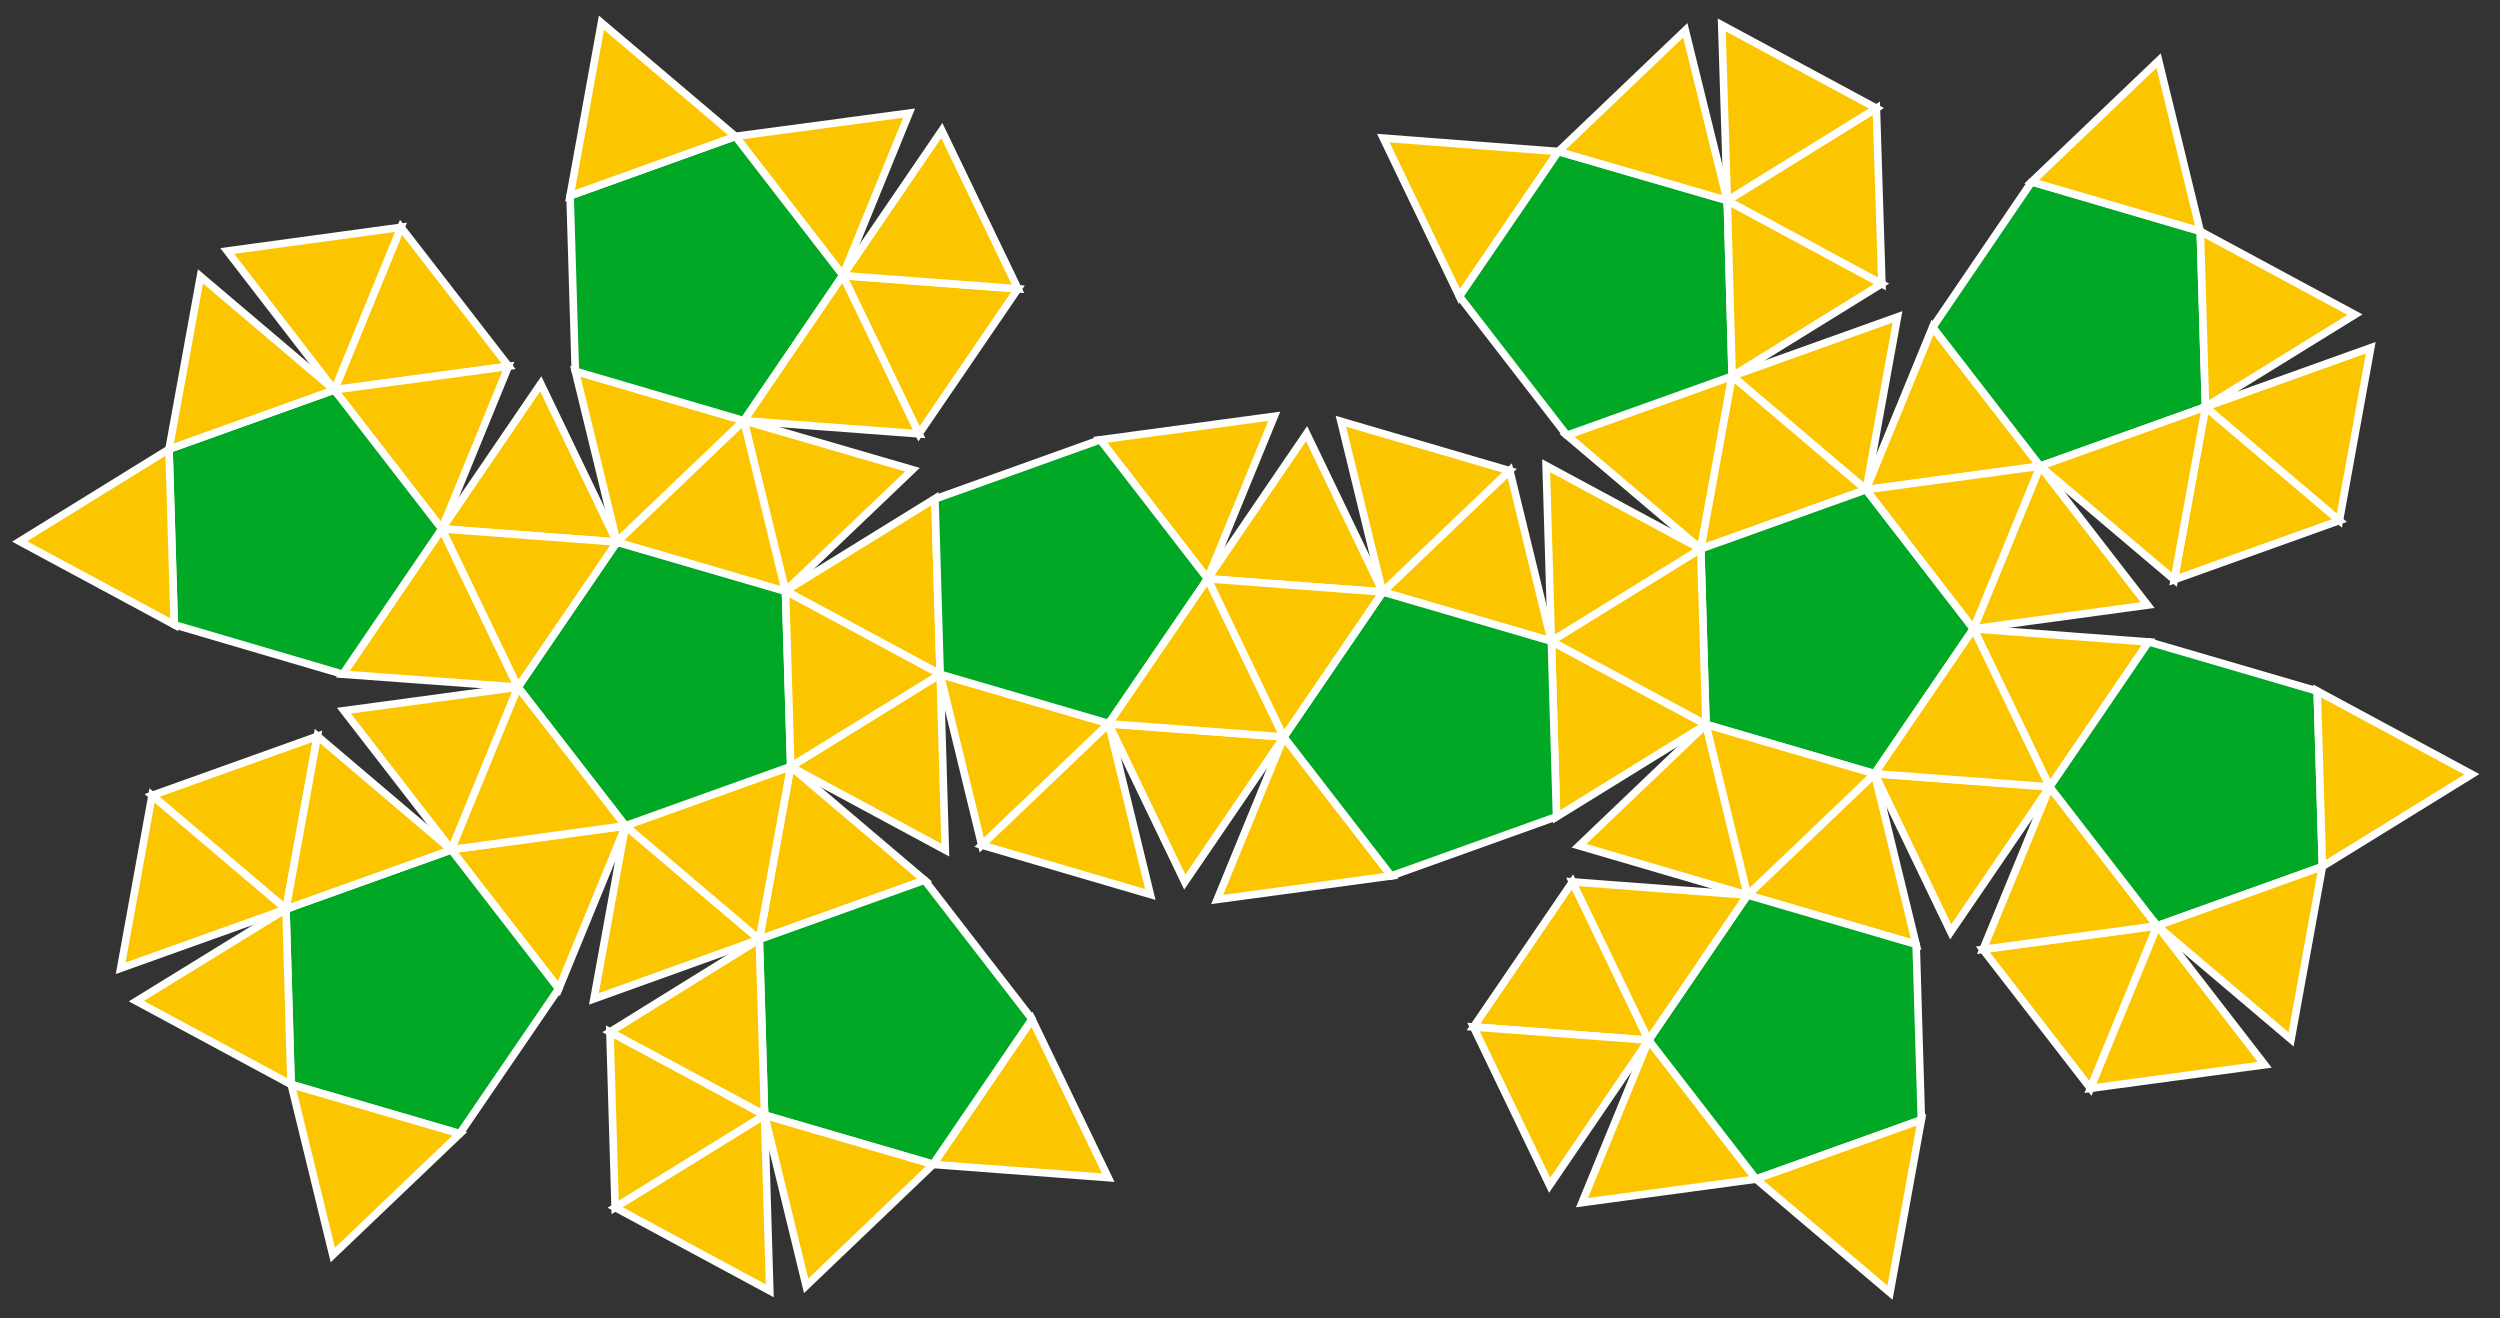 <svg id="Layer_1" data-name="Layer 1" xmlns="http://www.w3.org/2000/svg" viewBox="0 0 330 174"><rect x="0" y="0" width="330" height="174" fill="#333333" stroke="none"/><defs><style>.cls-1{fill:#fbc600;}.cls-1,.cls-2{stroke:#fff;}.cls-2{fill:#00a826;stroke-linecap:round;stroke-linejoin:round;}</style></defs><title>snub-dodecahedron</title><path id="path3824" class="cls-1" d="M78.4,131.85,82.55,109l17.68,15Z"/><path id="path3826" class="cls-1" d="M100.23,124l4.14-22.81,17.68,15Z"/><path id="path3828" class="cls-1" d="M100.23,124,82.55,109l21.82-7.82Z"/><path id="path3830" class="cls-2" d="M81.43,71.55,68.37,90.7,82.55,109l21.82-7.82-.69-23.17Z"/><path id="path3804" class="cls-1" d="M71.38,50.66,81.43,71.55,58.32,69.81Z"/><path id="path3806" class="cls-1" d="M58.32,69.81,68.37,90.7,45.25,89Z"/><path id="path3808" class="cls-1" d="M58.32,69.81l23.12,1.74L68.37,90.7Z"/><path id="path3834" class="cls-1" d="M124.78,112.21l-20.41-11L124.1,89Z"/><path id="path3836" class="cls-1" d="M124.1,89l-20.41-11,19.72-12.18Z"/><path id="path3838" class="cls-1" d="M124.1,89l-19.72,12.18-.69-23.17Z"/><path id="path3780" class="cls-1" d="M120.44,62l-16.76,16L98.19,55.53Z"/><path id="path3782" class="cls-1" d="M98.19,55.53l-16.76,16L75.94,49Z"/><path id="path3784" class="cls-1" d="M98.19,55.53l5.49,22.52-22.25-6.5Z"/><path id="path3814" class="cls-1" d="M45.4,93.81l23-3.11-8.8,21.45Z"/><path id="path3816" class="cls-1" d="M59.57,112.15l23-3.11-8.8,21.45Z"/><path id="path3818" class="cls-1" d="M59.57,112.15l8.8-21.45L82.55,109Z"/><path id="path3999" class="cls-1" d="M146.29,155.45l-23.12-1.74,13.06-19.15Z"/><path id="path4001" class="cls-2" d="M100.23,124l.69,23.17,22.25,6.5,13.06-19.15-14.18-18.34Z"/><path id="path4025" class="cls-1" d="M106.41,169.73l-5.49-22.52,22.25,6.5Z"/><path id="path4007" class="cls-1" d="M80.51,136.22,100.23,124l.69,23.17Z"/><path id="path4104" class="cls-1" d="M81.2,159.39l19.72-12.18-20.41-11Z"/><path id="path4112" class="cls-1" d="M81.2,159.39l20.41,11-.69-23.17Z"/><path id="path4173" class="cls-2" d="M38.44,143.14,37.75,120l21.82-7.82,14.18,18.34L60.69,149.64Z"/><path id="path4179" class="cls-1" d="M18,132.15l20.41,11L37.75,120Z"/><path id="path4191" class="cls-1" d="M43.93,165.66l16.76-16-22.25-6.5Z"/><path id="path4193" class="cls-1" d="M20.07,105l17.68,15,4.14-22.81Z"/><path id="path4197" class="cls-1" d="M41.89,97.16,37.75,120l21.82-7.82Z"/><path id="path4243" class="cls-1" d="M20.07,105l-4.14,22.81L37.75,120Z"/><path id="path4255" class="cls-1" d="M52.93,30l-8.8,21.45,23-3.11Z"/><path id="path4259" class="cls-1" d="M67.11,48.36l-23,3.11L58.32,69.81Z"/><path id="path4261" class="cls-2" d="M23,82.46l-.69-23.17,21.82-7.82L58.32,69.81,45.25,89Z"/><path id="path4267" class="cls-1" d="M2.59,71.47,23,82.46l-.69-23.17Z"/><path id="path4285" class="cls-1" d="M26.46,36.48,22.31,59.29l21.82-7.82Z"/><path id="path4307" class="cls-1" d="M52.93,30,30,33.13,44.14,51.47Z"/><path id="path4450" class="cls-1" d="M120,14.93,97.08,18l14.18,18.34Z"/><path id="path4452" class="cls-2" d="M75.94,49l-.69-23.17L97.08,18l14.18,18.34L98.19,55.53Z"/><path id="path4476" class="cls-1" d="M79.39,3,75.25,25.85,97.08,18Z"/><path id="path4666" class="cls-1" d="M134.37,38.12l-23.12-1.74,10.05,20.89Z"/><path id="path4668" class="cls-1" d="M134.37,38.12,124.32,17.23,111.25,36.38Z"/><path id="path4674" class="cls-1" d="M121.31,57.27,111.25,36.38,98.19,55.53Z"/><path id="path4716" class="cls-1" d="M129.59,111.56,124.1,89l22.25,6.5Z"/><path id="path4722" class="cls-1" d="M151.84,118.07l-5.49-22.52-16.76,16Z"/><path id="path4498" class="cls-1" d="M169.46,97.28l-23.12-1.74,10.05,20.89Z"/><path id="path4712" class="cls-1" d="M168.2,54.95l-8.8,21.45L145.23,58.05Z"/><path id="path4714" class="cls-2" d="M124.1,89l22.25,6.5L159.41,76.4,145.23,58.05l-21.82,7.82Z"/><path id="path4720" class="cls-1" d="M169.46,97.28l-23.12-1.74L159.41,76.4Z"/><path id="path2039" class="cls-1" d="M250.47,41.83l-4.14,22.81-17.68-15Z"/><path id="path2041" class="cls-1" d="M228.64,49.65,224.5,72.45l-17.68-15Z"/><path id="path2043" class="cls-1" d="M228.64,49.65l17.68,15L224.5,72.45Z"/><path id="path2045" class="cls-2" d="M247.44,102.13,260.5,83,246.32,64.64,224.5,72.45l.69,23.17Z"/><path id="path2047" class="cls-1" d="M257.49,123l-10.05-20.89,23.12,1.74Z"/><path id="path2049" class="cls-1" d="M270.56,103.87,260.5,83l23.12,1.74Z"/><path id="path2051" class="cls-1" d="M270.56,103.87l-23.12-1.74L260.5,83Z"/><path id="path2053" class="cls-1" d="M204.09,61.47l20.41,11L204.78,84.64Z"/><path id="path2055" class="cls-1" d="M204.78,84.64l20.41,11-19.72,12.18Z"/><path id="path2057" class="cls-1" d="M204.78,84.64,224.5,72.46l.69,23.17Z"/><path id="path2059" class="cls-1" d="M208.43,111.64l16.76-16,5.49,22.52Z"/><path id="path2061" class="cls-1" d="M230.68,118.15l16.76-16,5.49,22.52Z"/><path id="path2063" class="cls-1" d="M230.68,118.15l-5.49-22.52,22.25,6.5Z"/><path id="path2065" class="cls-1" d="M283.48,79.87,260.5,83l8.8-21.45Z"/><path id="path2067" class="cls-1" d="M269.3,61.53l-23,3.11,8.8-21.45Z"/><path id="path2069" class="cls-1" d="M269.3,61.53,260.5,83,246.33,64.64Z"/><path id="path2071" class="cls-1" d="M182.59,18.23,205.7,20,192.64,39.12Z"/><path id="path2073" class="cls-2" d="M228.64,49.65,228,26.47,205.7,20,192.64,39.12l14.18,18.34Z"/><path id="path2075" class="cls-1" d="M222.46,4,228,26.47,205.7,20Z"/><path id="path2077" class="cls-1" d="M248.37,37.46,228.64,49.65,228,26.47Z"/><path id="path2079" class="cls-1" d="M247.68,14.29,228,26.47l20.41,11Z"/><path id="path2081" class="cls-1" d="M247.68,14.29l-20.41-11L228,26.47Z"/><path id="path2083" class="cls-2" d="M290.43,30.54l.69,23.17L269.3,61.53,255.12,43.19,268.18,24Z"/><path id="path2085" class="cls-1" d="M310.85,41.53l-20.41-11,.69,23.17Z"/><path id="path2087" class="cls-1" d="M284.94,8,268.18,24l22.25,6.5Z"/><path id="path2089" class="cls-1" d="M308.8,68.71l-17.68-15L287,76.52Z"/><path id="path2091" class="cls-1" d="M287,76.52l4.14-22.81L269.3,61.53Z"/><path id="path2093" class="cls-1" d="M308.8,68.71l4.14-22.81-21.82,7.82Z"/><path id="path2095" class="cls-1" d="M275.94,143.66l8.8-21.45-23,3.11Z"/><path id="path2097" class="cls-1" d="M261.76,125.32l23-3.11-14.18-18.34Z"/><path id="path2099" class="cls-2" d="M305.87,91.22l.69,23.17-21.82,7.82-14.18-18.34,13.06-19.15Z"/><path id="path2103" class="cls-1" d="M326.28,102.21l-20.41-11,.69,23.17Z"/><path id="path2105" class="cls-1" d="M302.42,137.2l4.14-22.81-21.82,7.82Z"/><path id="path2107" class="cls-1" d="M275.94,143.66l23-3.11-14.18-18.34Z"/><path id="path2109" class="cls-1" d="M208.82,158.75l23-3.11L217.62,137.3Z"/><path id="path2111" class="cls-2" d="M252.93,124.65l.69,23.17-21.82,7.82L217.62,137.3l13.06-19.15Z"/><path id="path2113" class="cls-1" d="M249.48,170.63l4.14-22.81-21.82,7.82Z"/><path id="path2115" class="cls-1" d="M194.5,135.56l23.12,1.74-10.05-20.89Z"/><path id="path2117" class="cls-1" d="M194.5,135.56l10.05,20.89,13.06-19.15Z"/><path id="path2119" class="cls-1" d="M207.56,116.41l10.05,20.89,13.06-19.15Z"/><path id="path2121" class="cls-1" d="M199.29,62.12l5.49,22.52-22.25-6.5Z"/><path id="path2123" class="cls-1" d="M177,55.61l5.49,22.52,16.76-16Z"/><path id="path2125" class="cls-1" d="M159.41,76.4l23.12,1.74L172.47,57.24Z"/><path id="path2127" class="cls-1" d="M160.67,118.73l8.8-21.45,14.18,18.34Z"/><path id="path2129" class="cls-2" d="M204.78,84.64l-22.25-6.5L169.46,97.28l14.18,18.34,21.82-7.82Z"/><path id="path2131" class="cls-1" d="M159.41,76.4l23.12,1.74L169.46,97.28Z"/></svg>